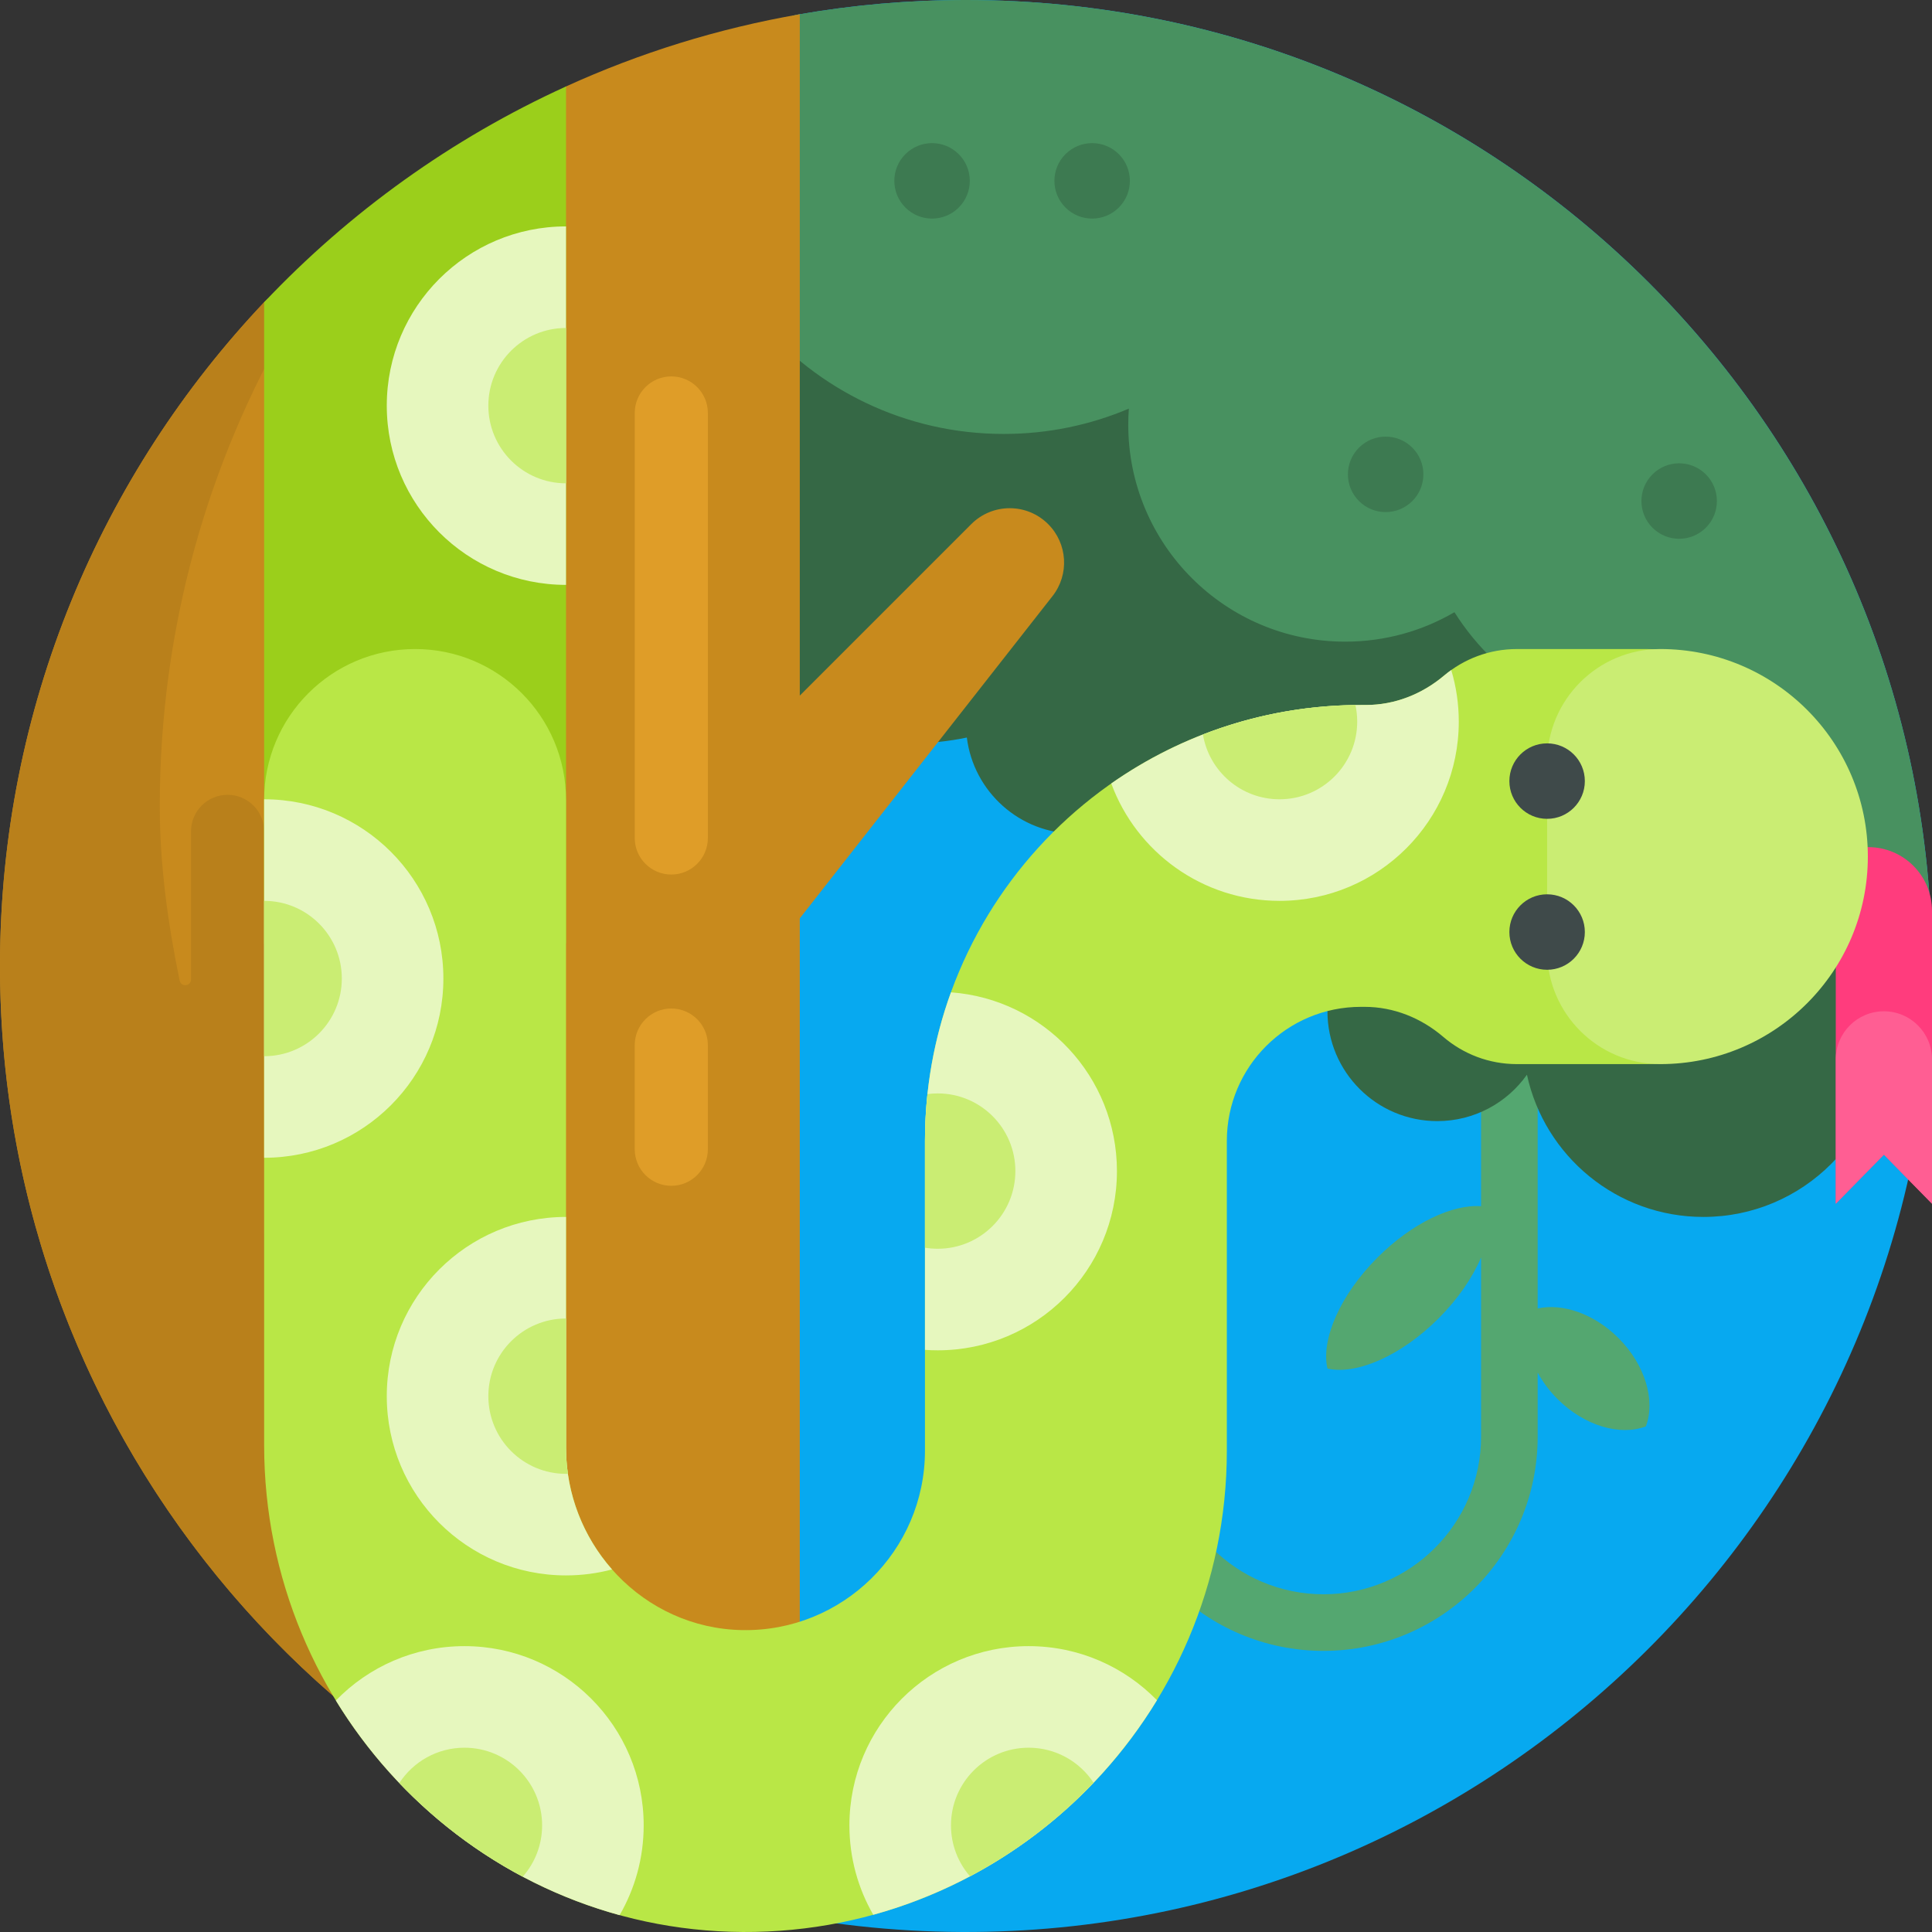 <svg id="Capa_1" enable-background="new 0 0 512 512" height="512" viewBox="0 0 512 512" width="512" xmlns="http://www.w3.org/2000/svg"><rect x="0" y="0" width="512" height="512" fill="#333333" stroke="none"/><g><path d="m512 255.999c0 141.486-115.655 256.615-257.14 255.998-18.481-.081-36.5-2.12-53.86-5.92v-489.582c0-6.223 4.453-11.583 10.583-12.655 14.426-2.524 29.268-3.84 44.417-3.84 141.384 0 255.999 114.615 256 255.999z" fill="#07a9f0"/><path d="m428.913 354.602c-6.481-6.481-14.846-9.29-21.413-7.844v-131.725c0-31.306-25.469-56.776-56.775-56.776s-56.776 25.47-56.776 56.776v165.692c0 31.306 25.47 56.775 56.776 56.775s56.775-25.469 56.775-56.775v-16.983c1.325 2.458 3.085 4.843 5.257 7.015 7.157 7.157 16.613 9.836 23.408 7.252 2.585-6.794-.095-16.25-7.252-23.407zm-78.189 67.898c-23.035 0-41.776-18.74-41.776-41.775v-165.692c0-23.035 18.741-41.776 41.776-41.776s41.775 18.741 41.775 41.776v104.632c-7.592-.573-18.297 4.444-27.432 13.579-9.972 9.972-15.037 21.814-13.28 29.436 7.622 1.757 19.464-3.308 29.436-13.28 5.162-5.162 9.009-10.826 11.276-16.146v47.471c.001 23.035-18.739 41.775-41.775 41.775z" fill="#54a770"/><path d="m347.465 220.939c-14.351 0-27.368-5.707-36.908-14.975-4.97 8.932-14.505 14.975-25.451 14.975-14.848 0-27.099-11.119-28.883-25.484-4.845 1.013-9.866 1.545-15.011 1.545-40.317 0-73-32.683-73-73s32.683-73 73-73 73 32.683 73 73c0 .931-.018 1.857-.053 2.779 9.099-7.366 20.687-11.779 33.306-11.779 29.254 0 52.969 23.715 52.969 52.969.001 29.255-23.715 52.97-52.969 52.97zm103.95 5.891c-19.77 0-36.739 11.994-44.027 29.102-4.586-10.052-14.724-17.038-26.494-17.038-16.075 0-29.106 13.031-29.106 29.106s13.031 29.106 29.106 29.106c9.813 0 18.492-4.856 23.764-12.297 4.653 21.546 23.819 37.691 46.757 37.691 26.419 0 47.835-21.417 47.835-47.835s-21.417-47.835-47.835-47.835z" fill="#356845"/><path d="m511.999 255.581c-4.101.928-8.368 1.419-12.749 1.419-31.756 0-57.5-25.744-57.5-57.5 0-2.084.111-4.141.327-6.167-.081 0-.162.001-.244.001-23.739 0-44.581-12.408-56.392-31.093-8.501 4.961-18.389 7.804-28.941 7.804-31.756 0-57.5-25.744-57.5-57.5 0-1.431.053-2.849.155-4.253-10.188 4.318-21.392 6.708-33.155 6.708-26.075 0-49.408-11.741-65-30.225v-68.28c0-6.223 4.453-11.583 10.583-12.655 14.426-2.524 29.268-3.84 44.417-3.84 141.245 0 255.773 114.389 255.999 255.581z" fill="#489160"/><path d="m254.076 55c-3.905 3.905-10.237 3.905-14.142 0s-3.905-10.237 0-14.142 10.237-3.905 14.142 0 3.905 10.237 0 14.142zm42.426-14.142c-3.905-3.905-10.237-3.905-14.142 0s-3.905 10.237 0 14.142 10.237 3.905 14.142 0c3.906-3.905 3.906-10.237 0-14.142zm155.564 84.853c-3.905-3.905-10.237-3.905-14.142 0s-3.905 10.237 0 14.142 10.237 3.905 14.142 0c3.905-3.906 3.905-10.237 0-14.142zm-77.782-7.071c-3.905-3.905-10.237-3.905-14.142 0s-3.905 10.237 0 14.142 10.237 3.905 14.142 0 3.905-10.237 0-14.142z" fill="#3d7a51"/><path d="m278.923 157.98-66.97 85.396v264.849c-120.11-20.829-211.518-125.361-211.951-251.325-.001-.3-.002-.6-.002-.9s.001-.6.001-.9c.234-67.768 26.799-129.333 69.999-174.998 1.349-1.425 3.418 8.209 4.798 6.815 20.331-20.53 44.112-37.637 70.403-50.378 1.822-.883 2.952-12.79 4.798-13.631 19.468-8.867 40.242-15.368 61.953-19.133v180.568l45.443-45.443c5.627-5.627 14.75-5.627 20.377 0 5.155 5.153 5.649 13.344 1.151 19.08z" fill="#c88a1d"/><path d="m129.823 406.369v72.427c-77.522-43.998-129.823-127.289-129.823-222.796 0-68.308 26.754-130.368 70.355-176.272 3.486-3.67 9.304.673 6.752 5.044-22.1 37.853-34.763 81.89-34.763 128.884 0 15.779 2.183 31.224 5.266 46.213.369 1.794 3.011 1.528 3.011-.304v-39.243c0-5.351 4.338-9.689 9.689-9.689 5.351 0 9.689 4.338 9.689 9.689v106.635c15.013 30.367 34.59 57.328 59.824 79.412z" fill="#b9801b"/><path d="m187.591 109.439v112.635c0 5.351-4.338 9.689-9.689 9.689-5.351 0-9.689-4.338-9.689-9.689v-112.635c0-5.351 4.338-9.689 9.689-9.689 5.351 0 9.689 4.338 9.689 9.689zm-9.69 157.825c-5.351 0-9.689 4.338-9.689 9.689v27.607c0 5.351 4.338 9.689 9.689 9.689 5.351 0 9.689-4.338 9.689-9.689v-27.607c.001-5.351-4.337-9.689-9.689-9.689z" fill="#df9d28"/><path d="m486.5 224.5h8.625c9.32 0 16.875 7.555 16.875 16.875v77.625l-12.75-13-12.75 13z" fill="#ff3c7d"/><path d="m512 280.75v38.25l-12.75-13-12.75 13v-38.25c0-7.042 5.708-12.75 12.75-12.75s12.75 5.708 12.75 12.75z" fill="#ff5e93"/><path d="m150 22.908v227.092h-80v-169.898c22.583-23.872 49.711-43.398 80-57.194z" fill="#9bcf1b"/><path d="m491 227c0 30.376-24.624 55-55 55h-34c-7.451 0-14.267-2.716-19.512-7.212-5.837-5.003-13.146-7.962-20.834-7.962h-1.008c-19.618 0-35.521 15.903-35.521 35.521v82.091c0 70.586-57.629 127.966-128.308 127.56-70.39-.405-126.817-58.573-126.817-128.964v-171.034c0-22.091 17.909-40 40-40 22.091 0 40 17.909 40 40v171.64c0 26.044 20.604 47.857 46.643 48.351 26.645.505 48.481-21.022 48.481-47.553v-82.09c0-63.801 51.721-115.522 115.522-115.522h1.408c7.59 0 14.818-2.881 20.621-7.773 5.221-4.401 11.963-7.053 19.325-7.053h34c30.376 0 55 24.624 55 55z" fill="#b9e746"/><path d="m495 227c0 30.376-24.624 55-55 55-16.569 0-30-13.431-30-30v-50c0-16.569 13.431-30 30-30 30.376 0 55 24.624 55 55z" fill="#caed73"/><path d="m306.605 450.575c-16.712 27.452-43.495 48.129-75.179 56.862-4.022-6.974-6.323-15.065-6.323-23.694 0-26.234 21.266-47.5 47.5-47.5 13.329 0 25.375 5.49 34.002 14.332zm-156.605-295.575v-95c-26.234 0-47.5 21.266-47.5 47.5 0 26.233 21.266 47.5 47.5 47.5zm234.593 22.564c-.659.471-1.299.967-1.917 1.488-5.803 4.892-13.031 7.773-20.621 7.773h-1.408c-24.605 0-47.413 7.693-66.151 20.804 6.676 18.156 24.123 31.108 44.595 31.108 26.234 0 47.5-21.266 47.5-47.5 0-4.753-.699-9.343-1.998-13.673zm-267.093 81.756c0-26.233-21.266-47.5-47.5-47.5v95c26.233 0 47.5-21.266 47.5-47.5zm178.5 51.03c0-25.054-19.397-45.576-43.992-47.372-4.454 12.287-6.883 25.545-6.883 39.37v55.382c1.115.078 2.24.119 3.375.119 26.233 0 47.5-21.266 47.5-47.499zm-172.917 125.893c-13.367 0-25.443 5.521-34.075 14.407 16.799 27.47 43.516 48.203 75.195 56.883 4.056-6.996 6.379-15.122 6.379-23.791.001-26.232-21.265-47.499-47.499-47.499zm-20.583-66.243c0 26.233 21.266 47.5 47.5 47.5 4.217 0 8.306-.55 12.198-1.582-7.598-8.614-12.198-19.973-12.198-32.278v-61.14c-26.234 0-47.5 21.266-47.5 47.5z" fill="#e6f7be"/><path d="m248.5 330.933c-1.15 0-2.277-.094-3.375-.276v-28.309c0-4.19.223-8.329.658-12.404.889-.117 1.796-.178 2.717-.178 11.368 0 20.583 9.215 20.583 20.583s-9.215 20.584-20.583 20.584zm24.103 132.227c-11.368 0-20.583 9.215-20.583 20.583 0 5.168 1.905 9.891 5.051 13.506 12.223-6.474 23.273-14.876 32.744-24.799-3.679-5.596-10.014-9.29-17.212-9.29zm86.599-276.325c-14.24.174-27.859 2.926-40.414 7.808 1.623 9.747 10.095 17.177 20.303 17.177 11.368 0 20.583-9.215 20.583-20.583 0-1.511-.163-2.984-.472-4.402zm-236.119 276.325c-7.231 0-13.59 3.729-17.262 9.368 9.472 9.932 20.505 18.344 32.71 24.818 3.196-3.627 5.135-8.388 5.135-13.602.001-11.369-9.215-20.584-20.583-20.584zm-53.083-224.423v41.167c11.368 0 20.583-9.215 20.583-20.583s-9.215-20.584-20.583-20.584zm80-110.654v-41.166c-11.368 0-20.583 9.215-20.583 20.583s9.215 20.583 20.583 20.583zm0 221.334c-11.368 0-20.583 9.215-20.583 20.583s9.215 20.583 20.583 20.583c.165 0 .329-.002.493-.006-.325-2.27-.494-4.586-.494-6.937v-34.223z" fill="#caed73"/><path d="m400 207c0-5.523 4.477-10 10-10s10 4.477 10 10-4.477 10-10 10-10-4.477-10-10zm10 30c-5.523 0-10 4.477-10 10s4.477 10 10 10 10-4.477 10-10-4.477-10-10-10z" fill="#3f4a4a"/></g></svg>